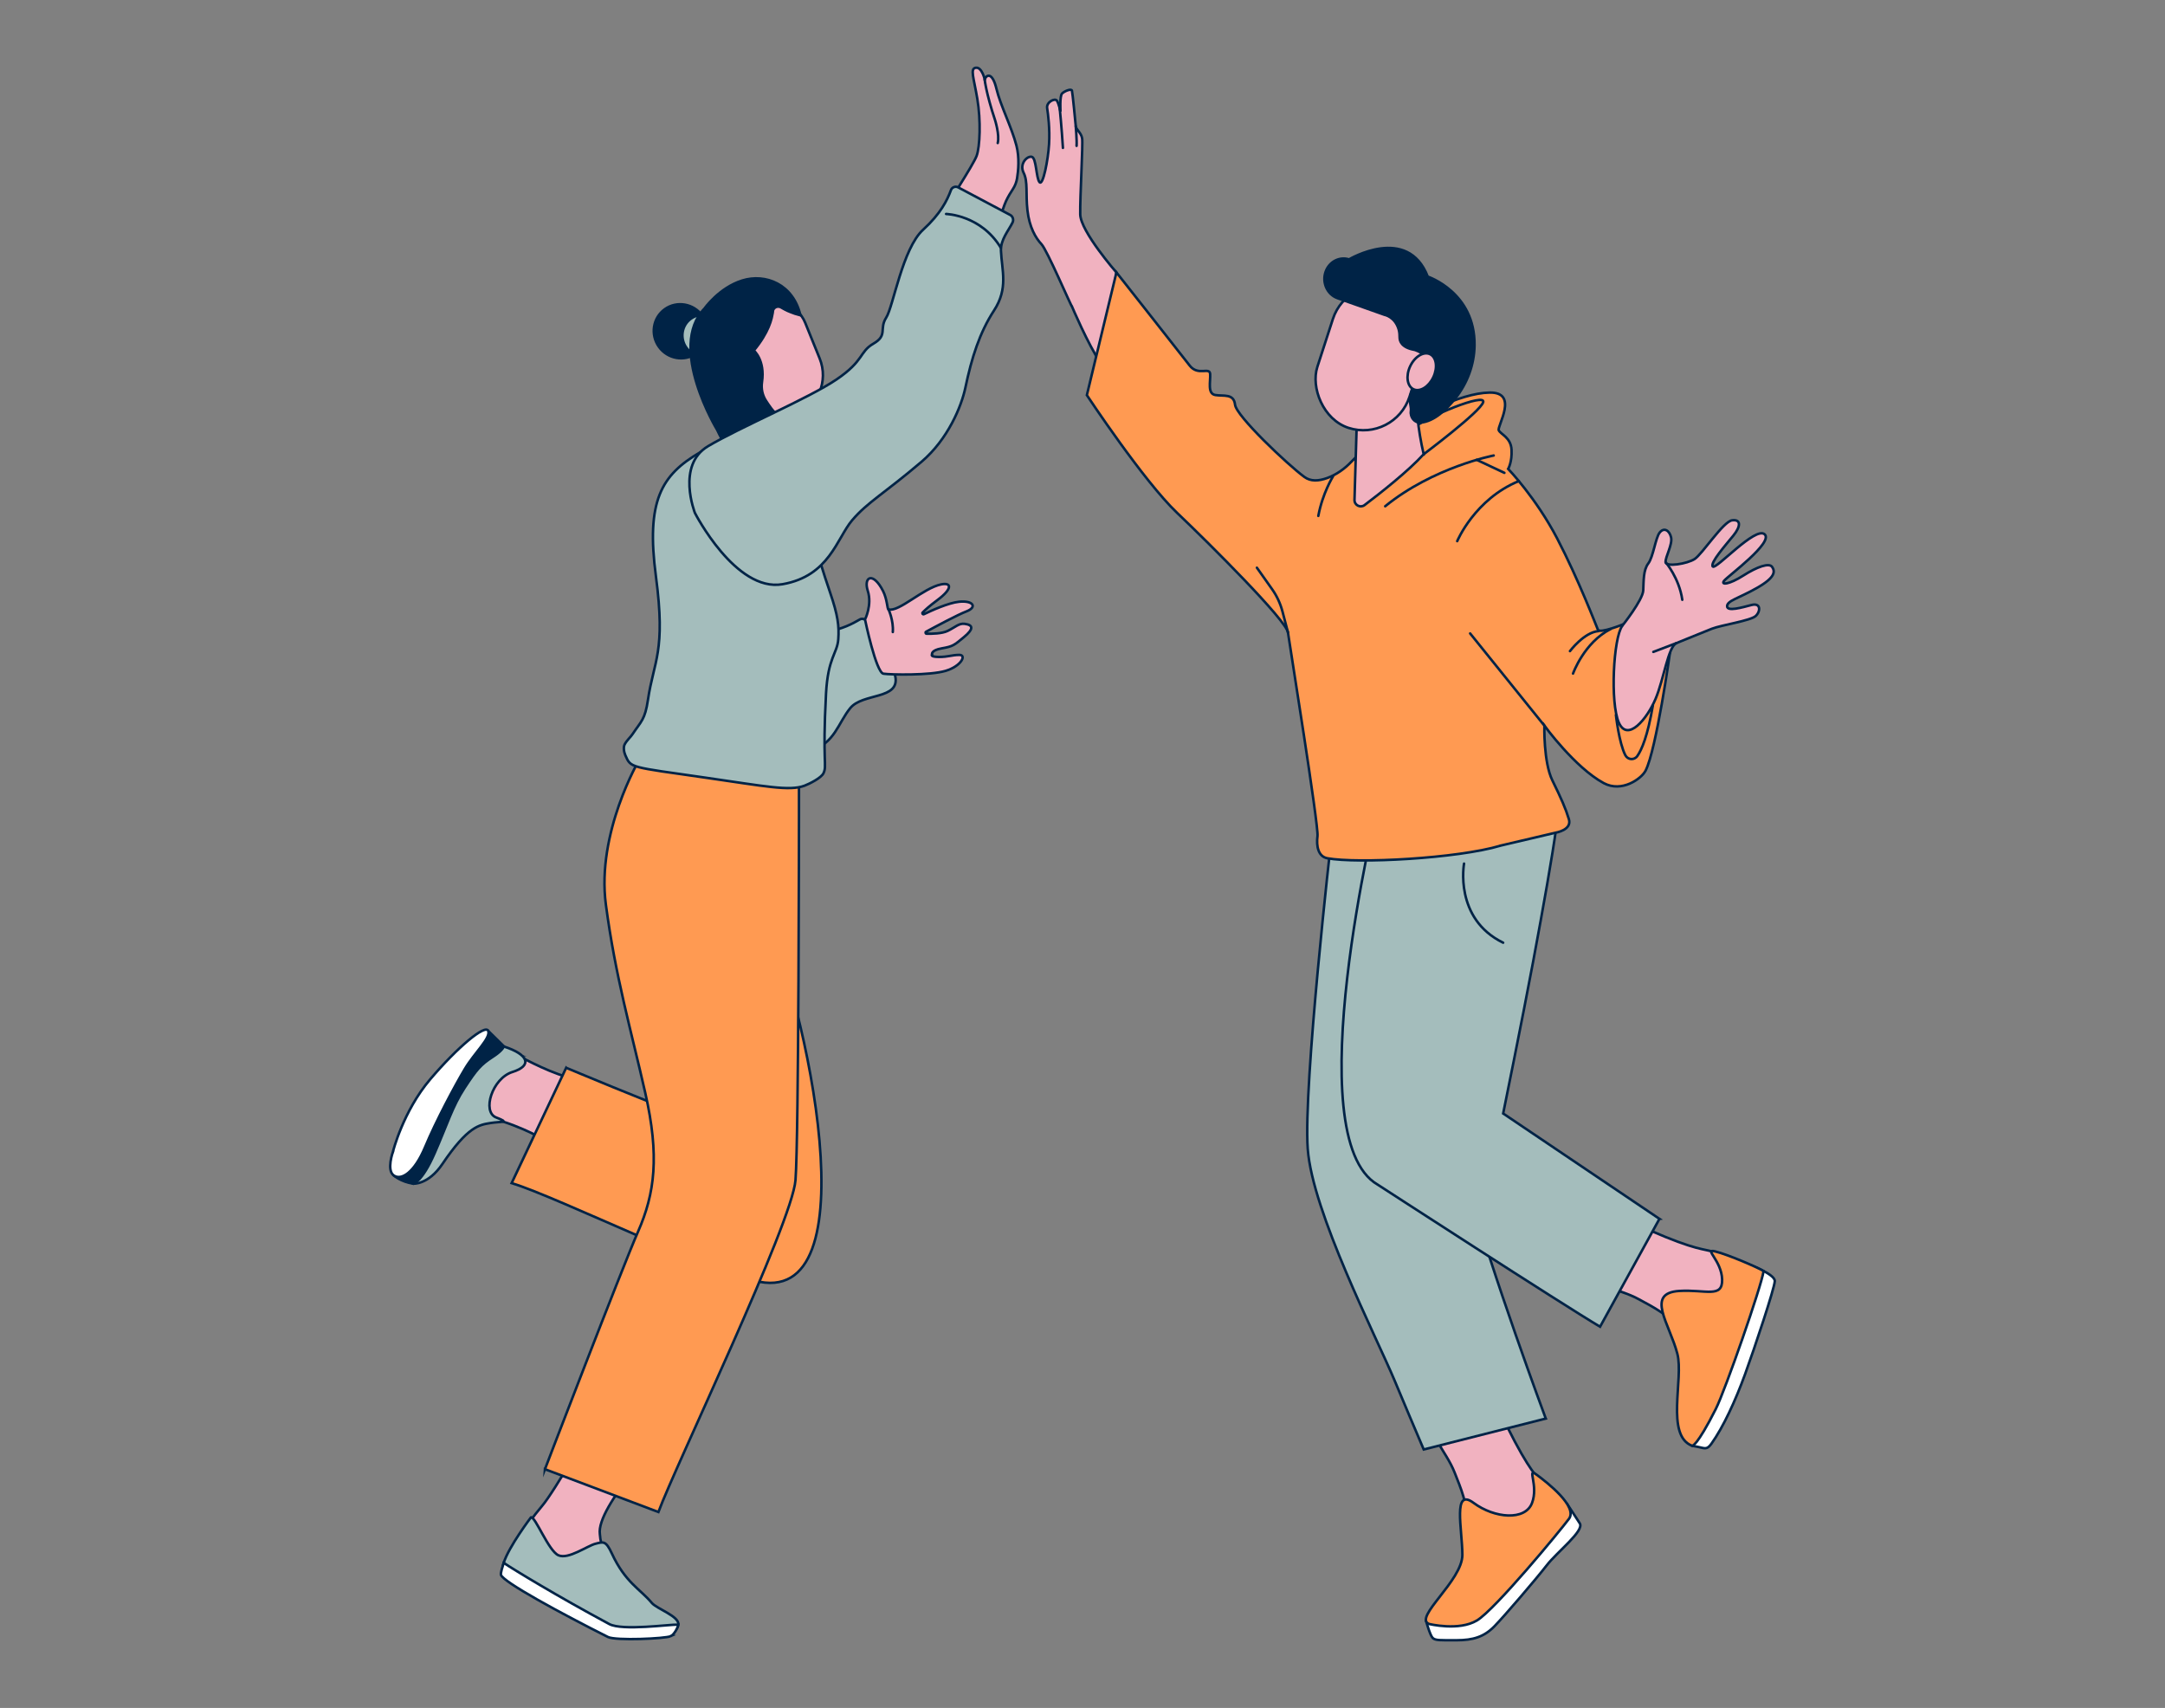 <?xml version="1.0" encoding="UTF-8"?>
<svg xmlns="http://www.w3.org/2000/svg" id="a" width="865.76" height="682.89" viewBox="0 0 865.76 682.89">
  <rect x="0" y="0" width="865.76" height="682.89" fill="#808080" stroke="none"/>
  <path d="M585.74,607.84c-.06,.15-.12,.31-.19,.46,4.38,1.98,9.17,2.79,14.01,2.62,5.02-.18,10.17-1.25,14.83-3.11,2.72-1.09,5.27-2.57,7.52-4.43-.95-2.6-2.54-5.64-4.79-9.35-2.6-4.29-5.14-4.95-14.62-24-4.79,1.22-5.95,.8-10.72,2.13-5.59,1.56-11.5,2.32-17.07,4.03,2.35,4.18,5.25,8.14,7,12.63,2.12,5.44,5.91,13.91,4.04,19.03h0Z" fill="#f1b2c0" stroke="#002346" stroke-miterlimit="10"></path>
  <path d="M626.83,601.57s3.01,4.52,4.91,7.52-8.99,11.31-13.21,16.76c-4.22,5.45-16.89,20.27-20.98,24.44s-8.45,5.53-15.12,5.53-8.45,.14-9.54-.95c-1.09-1.09-2.65-6.89-2.65-6.89l56.58-46.4Z" fill="#fff" stroke="#002346" stroke-miterlimit="10"></path>
  <path d="M571.48,649.31s11.93,2.94,19.15-1.41c7.22-4.35,33.16-35.75,36.78-40.63,3.62-4.88-8.65-14.51-13.13-17.78-3.81-2.78,1.05,4.37-1.65,11.48-2.7,7.11-14.93,6.17-23.36-.07-8.43-6.24-4.54,10.41-4.48,20.74,.07,10.33-19.7,25.11-13.33,27.68Z" fill="#ff9a52" stroke="#002346" stroke-miterlimit="10"></path>
  <path d="M618.13,567.16s-21.89-58.85-31.03-92.96-8.81-137.37-8.81-137.37l-45.95-.98s-11.21,98.24-9.39,123.5c1.82,25.26,27.46,75.2,34.79,92.75,3.83,9.16,7.69,18.31,11.59,27.45l48.81-12.37Z" fill="#a4bdbc" stroke="#002346" stroke-miterlimit="10"></path>
  <path d="M670.62,531.48c.1,.29,.19,.59,.27,.89,3.91-1.43,7.73-3.36,10.98-5.97,2.74-2.21,4.85-4.95,6.86-7.82,1.99-2.83,3.82-5.8,5.24-8.96,.66-1.48,1.28-3.08,1.63-4.72-2.4-1.4-5.59-2.73-9.75-4.15-4.75-1.63-7.12-.5-26.61-9.04-2.9,4.01-4.05,4.43-6.86,8.51-3.29,4.78-7.34,9.16-10.52,14.04,4.49,1.7,9.25,2.89,13.47,5.21,5.12,2.81,13.45,6.89,15.3,12.02h0Z" fill="#f1b2c0" stroke="#002346" stroke-miterlimit="10"></path>
  <path d="M676.69,578.06c.69,.18,1.46,.27,2.2,.43,2.89,.59,3.68,1.29,5.51-1.28,4.73-6.65,9.53-17.03,13.45-27.8,3.92-10.77,11.66-34.05,11.87-37.13,.21-3.08-11.85-7.24-11.85-7.24,0,0,3.88,3.74,.24,16.53-3.64,12.79-23.4,55.98-21.42,56.48h0Z" fill="#fff" stroke="#002346" stroke-miterlimit="10"></path>
  <path d="M676.69,578.06s1.75,.52,9.44-14.71c3.8-7.53,18.26-49.13,19.12-55.15-1.98-1.27-14.04-6.54-19.43-7.86-4.58-1.13,2.63,3.65,2.84,11.25,.21,7.6-6.65,3.92-17.12,4.57-13.7,.86-3.91,13.08-.78,25.12,2.6,10-4.85,32.7,5.92,36.8h0Z" fill="#ff9a52" stroke="#002346" stroke-miterlimit="10"></path>
  <path d="M663.6,487.34l-62.5-42.13s7.78-38.21,12.01-60.87c4.23-22.66,7.55-41.4,9.31-54.02,1.76-12.62-71.49-8.49-71.49-8.23s-32.51,132.88,0,151.57h0s74.24,48.15,88.92,56.8l23.74-43.12Z" fill="#a4bdbc" stroke="#002346" stroke-miterlimit="10"></path>
  <path d="M428.66,122.52c-.38-.13-9.91-22.5-12.2-24.91-2.29-2.42-4.83-6.74-5.59-13.47-.76-6.74,.25-11.49-1.53-15.05-1.78-3.56,1.31-6.78,3.22-6.4,1.91,.38,1.74,8.49,3.13,10.14,1.4,1.65,3.43-8.9,3.81-15.12,.38-6.23-.38-12.07-.76-14.49-.38-2.42,3.18-4.19,3.94-2.92s1.4,4.32,1.4,4.32c0,0-.38-6.23,.64-7.24,1.02-1.02,3.69-2.03,3.94-1.14s1.4,12.84,1.53,14.24c.13,1.4,2.16,2.54,2.54,4.83,.38,2.29-.89,23.51-.76,30.38,.13,6.86,14.49,23.26,14.49,23.26,0,0-4.36,29.95-6.39,36.11-4.98-7.34-11.4-22.51-11.4-22.51Z" fill="#f1b2c0" stroke="#002346" stroke-miterlimit="10"></path>
  <path d="M600.1,338.12c-17.49,5.17-57.33,7.23-69.29,5.04-3.65-.67-4.49-4.78-3.96-8.88,.53-4.11-11.14-76.58-11.81-81.41-.66-4.83-30.95-35.09-44.33-47.81-13.38-12.72-36.09-47.07-36.09-47.07l11.83-49.07s25.88,32.84,29.26,37.21c3.38,4.38,8.04,.4,8.22,3.44,.18,3.04-1.19,7.85,2.09,8.38,3.28,.53,7.36-.7,7.86,3.85,.49,4.54,20.95,23.91,27.7,28.88,2.54,1.87,5.67,1.73,9.28,.4s6.92-3.68,9.61-6.54c4.4-4.68,8.17-6.89,12.51-9.66,13-8.28,30.7-17.69,42.64-17.92,11.94-.23,2.94,13.46,3.72,15.09,.77,1.64,4.85,2.84,5.11,7.78,.26,4.93-1.35,7.65-1.35,7.65,0,0,11.11,11.55,19.59,27.8,8.48,16.26,15.59,34.86,16.3,36.51,.72,1.65,10.23-2.22,10.23-2.22l18.58,11.35s-5.45,38.83-9.75,47.21c-1.66,3.23-9.52,8.89-16.75,4.98-11.53-6.23-23.73-23-23.73-23,0,0-.38,14.6,3.19,21.89,3.57,7.29,5.29,11.16,6.62,15.53,1.32,4.37-5.32,5.41-5.32,5.41l-21.97,5.16Z" fill="#ff9a52" stroke="#002346" stroke-miterlimit="10"></path>
  <path d="M569.32,181.61s22.67-16.97,23.79-20.81c1.12-3.85-22.08,5.47-28.72,10.86-6.64,5.39,4.93,9.96,4.93,9.96Z" fill="#ff9a52" stroke="#002346" stroke-miterlimit="10"></path>
  <path d="M648.7,250.25s8.25-10.33,8.42-14.2c.17-3.87,0-8.09,2.02-10.78s2.86-10.2,4.55-12.34c1.68-2.14,3.87-.96,4.55,1.9,.67,2.86-2.36,7.92-2.19,9.94,.17,2.02,8.59,.69,11.62-1.26,3.03-1.94,11.45-15.03,14.99-15.48,3.54-.45,3.54,2.34,.51,6.08-3.03,3.74-9.43,10.94-8.25,12.4,1.18,1.45,17.01-16.14,20.72-12.9s-14.65,16.71-16.17,18.57c-1.52,1.85,2.02,1.54,7.58-2.01s10.44-5.28,11.62-3.48c1.18,1.79,1.35,4.15-6.06,8.36-7.41,4.21-11.96,5.11-11.96,7.35s6.06,.45,9.77-.51,3.71,2.47,1.68,4.38c-2.02,1.91-13.64,3.6-17.52,5.11-3.87,1.52-10.78,4.38-14.15,5.73-3.37,1.35-5.05,14.46-8.42,22.39-3.37,7.93-11.12,17.36-14.65,9.45-3.54-7.92-2.17-33.96,1.35-38.69h0Z" fill="#f1b2c0" stroke="#002346" stroke-miterlimit="10"></path>
  <path d="M569.32,181.61c-6.2,6.81-17.53,15.71-23.65,20.34-1.68,1.27-4.08,.03-4.02-2.08l.65-22.1,.26-8.74,.45-.51,23.31-26.2s-1.77,19.01,2.99,39.29Z" fill="#f1b2c0" stroke="#002346" stroke-miterlimit="10"></path>
  <path d="M533.04,190.5s-4.18,6.69-5.86,15.78" fill="none" stroke="#002346" stroke-linecap="round" stroke-linejoin="round"></path>
  <path d="M597.32,182.12s-24.17,4.67-43.4,20.3" fill="none" stroke="#002346" stroke-linecap="round" stroke-linejoin="round"></path>
  <line x1="601.59" y1="189.06" x2="590.5" y2="183.85" fill="none" stroke="#002346" stroke-linecap="round" stroke-linejoin="round"></line>
  <path d="M582.72,216.37s7.02-16.8,24.64-24.02" fill="none" stroke="#002346" stroke-linecap="round" stroke-linejoin="round"></path>
  <path d="M502.62,226.99l6.07,8.58c1.91,2.7,3.32,5.73,4.16,8.93l2.19,8.36" fill="none" stroke="#002346" stroke-linecap="round" stroke-linejoin="round"></path>
  <line x1="587.89" y1="253.27" x2="617.58" y2="290.13" fill="none" stroke="#002346" stroke-linecap="round" stroke-linejoin="round"></line>
  <path d="M627.81,260.34s5.63-7.53,11.42-8.01" fill="none" stroke="#002346" stroke-linecap="round" stroke-linejoin="round"></path>
  <path d="M629.04,269.31s4.38-12.38,15-17.79" fill="none" stroke="#002346" stroke-linecap="round" stroke-linejoin="round"></path>
  <path d="M666.05,224.77s5.43,6.32,6.68,15.04" fill="none" stroke="#002346" stroke-linecap="round" stroke-linejoin="round"></path>
  <line x1="670.43" y1="257.11" x2="661.15" y2="260.65" fill="none" stroke="#002346" stroke-linecap="round" stroke-linejoin="round"></line>
  <path d="M646.19,285.85s1.2,11.14,3.76,16.1c.98,1.89,3.56,2.09,4.78,.36,1.73-2.45,4.15-7.95,6.24-20.29" fill="none" stroke="#002346" stroke-linecap="round" stroke-linejoin="round"></path>
  <path d="M585.46,345.29s-4.1,21.99,15.63,31.63" fill="none" stroke="#002346" stroke-linecap="round" stroke-linejoin="round"></path>
  <path d="M423.77,43.24s.8,8.02,1.28,15.89" fill="none" stroke="#002346" stroke-linecap="round" stroke-linejoin="round"></path>
  <path d="M430.18,50.45s.49,5.62,.33,7.87" fill="none" stroke="#002346" stroke-linecap="round" stroke-linejoin="round"></path>
  <rect x="528.95" y="113.68" width="38.74" height="58.83" rx="19.37" ry="19.37" transform="translate(70.9 -162.19) rotate(17.97)" fill="#f1b2c0" stroke="#002346" stroke-miterlimit="10"></rect>
  <path d="M570.94,110.6s18.99,6.26,18.71,27.51c-.1,7.75-2.93,15.17-7.62,21.11-3.55,4.5-8.53,9.29-13.88,9.75-2.4,.21-4.33-2.09-3.96-4.62,.33-2.23-1.48-4.39,.84-8.92,0,0,.85-.21,1.97-.89,6.17-3.75,5.91-12.23-.94-14.52-.27-.09-.42-.13-.42-.13-5.29-.93-5.95-3.62-5.95-4.91,0-1.07-.07-2.15-.35-3.19-1.46-5.21-5.74-5.93-5.74-5.93l-18.78-6.65c-4.1-1.48-6.24-6.26-4.72-10.56h0c1.41-4,5.5-6.16,9.37-4.94,0,0,23.37-13.95,31.47,6.88Z" fill="#002346" stroke="#002346" stroke-miterlimit="10"></path>
  <ellipse cx="568.52" cy="148.6" rx="7.75" ry="5.12" transform="translate(192.26 599.96) rotate(-64.83)" fill="#f1b2c0" stroke="#002346" stroke-miterlimit="10"></ellipse>
  <path d="M288.69,150.61l1.67,27.98,13.53-7.17s6.18,1.37,10.84-1.64l-1.55-7.09-13.39-20.33-11.1,8.25Z" fill="#f1b2c0" stroke="#002346" stroke-miterlimit="10"></path>
  <rect x="290.71" y="117.4" width="35.47" height="50.91" rx="17.74" ry="17.74" transform="translate(-31.07 126.16) rotate(-22.04)" fill="#f1b2c0" stroke="#002346" stroke-miterlimit="10"></rect>
  <path d="M236.83,569.49c-.25,.57-14.97,26.68-20.1,32.68-7.18,8.4-13.16,18.71-12.15,22.57,1,3.87,61.26,29.42,63.93,26.51,2.67-2.91-27.3-17.84-28.63-37.85-1.52-10.93,25.12-39.23,38.85-52.92,1.87-1.86-.06-4.97-2.56-4.13l-39.34,13.14h0Z" fill="#f1b2c0" stroke="#002346" stroke-miterlimit="10"></path>
  <path d="M268.98,652.49c-1.97,.93-12.99,3.9-24.72-.33-19.21-6.94-42.36-21.28-43.17-24.2-.21-.76-.06-1.83,.33-3.08,2.07-6.53,10.9-18.19,10.9-18.19,1.65-.63,6.99,13.38,10.98,15.16,3.98,1.78,11.62-3.84,14.88-4.63,3.07-.75,4.07-1.33,6.48,3.89,5.38,11.63,11.32,14.2,16,19.8,1.96,2.34,11.09,5.35,10.58,8.67-.18,1.22-.86,2.26-2.26,2.92Z" fill="#a4bdbc" stroke="#002346" stroke-miterlimit="10"></path>
  <path d="M206.79,421.83s11.12,6.26,19.74,8.71l-8.18,25.57s-9.22-5.63-20.97-8.77c-5.25-1.4-11.64-10.48-5.02-19.02,6.61-8.54,14.44-6.49,14.44-6.49h0Z" fill="#f1b2c0" stroke="#002346" stroke-miterlimit="10"></path>
  <path d="M226.41,426.93s33.37,13.99,49.02,19.76c0,0,1.55,1.44,6.37,1.28,3.36-.11,2.61,2.35,4.07,1.75,1.46-.6-5.89-18.34-12.41-33.7-6.52-15.35-17.36-39.4-18.16-59.16-.8-19.76,6.78-15.8,14.02-6.54,7.23,9.26,34.34,10.56,34.34,10.56,16.07,29.87,45.58,156.41,2.2,151.94-17.15-1.77-82.67-34.18-101.26-39.77l21.81-46.12Z" fill="#ff9a52" stroke="#002346" stroke-miterlimit="10"></path>
  <path d="M217.91,587.45s30.57-79.77,37.26-95.05c6.69-15.28,8.6-30.09,2.87-55.41-5.73-25.31-11.94-46.49-15.76-75.31-3.82-28.82,13.37-57.96,13.37-57.96l63.85,9.56v12.46s-.07,128.91-1.39,146.1c-1.32,17.19-48.13,114.48-54.82,132.71l-45.38-17.12Z" fill="#ff9a52" stroke="#002346" stroke-miterlimit="10"></path>
  <path d="M358.02,270.47c-1.82-9.35-10.18-25.1-14.14-22.82-2.98,1.71-6.93,3.92-13.49,4.97-.3,2.31-.62,4.62-.96,6.93-1.82,12.14-3.27,28.38-5.06,40.53,9.42-2.95,10.77-10.97,15.62-16.94,5.01-6.17,19.86-3.32,18.04-12.67h0Z" fill="#a4bdbc" stroke="#002346" stroke-miterlimit="10"></path>
  <path d="M345.92,247.68s2.91-5.83,1.1-11.43,2.06-7.85,6.08,.01c1.73,3.39,1.65,7.24,2.2,7.4,4.12,1.2,13.9-8.55,21.04-10,4.22-.86,4.67,1.7-1.55,6.32-3.07,2.28-4.83,3.88-5.83,4.92-.33,.34,.06,.88,.49,.68,3.12-1.51,9.78-4.53,14.04-4.98,5.73-.6,7.38,2.16,2.98,3.85-3.54,1.35-12.7,6.27-16.15,8.14-.38,.21-.24,.78,.19,.79,2.19,.05,6.19-.02,8.43-1.11,3.19-1.56,4.53-3.15,6.84-2.84,3.52,.47,3.57,2.1-.34,5.33-3.91,3.22-4.32,3.69-8.82,4.47-4.49,.78-3.9,2.44-3.9,2.44,0,0-1.01,.98,2.75,1,3.76,.01,5.09-.8,8.13-.82,3.05-.02,.8,4.49-5.43,6.37-6.23,1.88-21.88,1.58-24.87,1.15-2.99-.42-7.39-21.69-7.39-21.69h0Z" fill="#f1b2c0" stroke="#002346" stroke-miterlimit="10"></path>
  <path d="M397.08,96.39s3.73-12.85,5.24-16.04c.82-1.75,1.9-3.5,2.71-4.72,.86-1.31,1.44-2.78,1.69-4.33,.5-3.05,.99-8.26-.25-13.07-1.91-7.39-6.4-16.04-8.01-22.76-1.61-6.72-3.95-5.67-4.69-3.73,0,0-1.09-4.93-3.5-4.66-2.45,.27-.9,3.82,.55,12.43,1.45,8.6,1.08,19.23-.3,22.87-1.38,3.64-12.41,20.59-12.41,20.59l18.99,13.42Z" fill="#f1b2c0" stroke="#002346" stroke-miterlimit="10"></path>
  <path d="M393.76,31.75s.49,5.26,4.14,16.23c0,0,1.9,5.96,1.08,9.21" fill="none" stroke="#002346" stroke-linecap="round" stroke-linejoin="round"></path>
  <path d="M355.31,243.66s2.06,4.42,1.71,9.05" fill="none" stroke="#002346" stroke-linecap="round" stroke-linejoin="round"></path>
  <path d="M268.22,654.2c-2.06,.97-21.99,1.89-25.13,.31-18.95-9.53-41.97-22.01-42.76-24.84-.21-.76,.7-3.53,1.1-4.79,3.77,2.56,21.45,13.33,42.19,24.46,5.26,2.82,24.33,.09,27.63,.23-.19,1.22-1.63,3.97-3.03,4.63h0Z" fill="#fff" stroke="#002346" stroke-miterlimit="10"></path>
  <path d="M165.24,473.27s5.99,.54,11.67-7.87c10.18-15.09,14.79-15.65,19.18-16.37,4.39-.72,8.03-.01,2.3-2.24-5.73-2.23-1.59-15.62,6.52-18.17,8.11-2.55,6.44-7.01-3.41-10.2-6.65-2.16-20.85,13.46-33.38,32.1-12.53,18.63-9.7,19.63-2.89,22.76h0Z" fill="#a4bdbc" stroke="#002346" stroke-miterlimit="10"></path>
  <path d="M167.8,441.46c10.65-16.15,27.45-29.27,27.45-29.27l6.25,6.16s-.35,1.56-4.35,4.15c-5,3.25-6.56,5.13-11.4,12.52-4.84,7.39-6.84,14.43-11.95,26.08-5.1,11.66-8.56,12.17-8.56,12.17-4.93-.73-7.76-3.28-7.76-3.28,0,0,6.74-23.1,10.32-28.53h0Z" fill="#002346" stroke="#002346" stroke-miterlimit="10"></path>
  <path d="M157.14,460.5s-2.68,7.39,.33,9.49c3.02,2.1,8.24-1.09,12.57-11.46,4.33-10.37,12-24.72,15.91-31.24,3.91-6.51,10.36-12.25,9.28-15.1-1.08-2.85-12.31,6.51-23.2,19.35-10.89,12.84-14.9,28.96-14.9,28.96h0Z" fill="#fff" stroke="#002346" stroke-miterlimit="10"></path>
  <ellipse cx="288.46" cy="147.39" rx="5.88" ry="7.44" transform="translate(-30.71 92.05) rotate(-17.23)" fill="#f1b2c0" stroke="#002346" stroke-miterlimit="10"></ellipse>
  <path d="M324.22,213.2c1.49,1.78,1.59,5.74,7.81,23.95,3.01,8.82,3.58,13.17,3.19,18.48-.41,5.66-4.13,7.22-4.9,21.64-1.49,27.98,.47,28.69-1.01,31.87-.91,1.94-5.73,4.3-7.58,5-5.99,2.27-15.79,.23-39.31-3.16-30.79-4.44-30.05-3.82-32.34-8.97-.63-1.42-.84-3.33-.27-4.4,.95-1.76,2.3-2.81,3.13-4.07,3.45-5.18,4.99-5.74,6.17-13.73,2.31-15.64,7.19-19.13,3.19-49.33-4-30.2,2.09-40.57,17.72-49.65,15.63-9.08,44.19,32.36,44.19,32.36h0Z" fill="#a4bdbc" stroke="#002346" stroke-miterlimit="10"></path>
  <g>
    <ellipse cx="272.18" cy="132.45" rx="10.68" ry="10.86" transform="translate(-26.35 182.52) rotate(-35.47)" fill="#002346" stroke="#002346" stroke-miterlimit="10"></ellipse>
    <ellipse cx="281.14" cy="134.22" rx="8.21" ry="8.35" transform="translate(-25.71 188.05) rotate(-35.47)" fill="#a4bdbc" stroke="#002346" stroke-miterlimit="10"></ellipse>
    <path d="M309.03,124.55c-.27,2.94-1.67,8.46-7.58,15.6,0,0,4.57,3.8,3.26,12.64-.38,2.57,.15,5.22,1.59,7.42,2.29,3.48,6.21,10.01,14.52,8.44,0,0-2.36,3.8-8.46,6.93,0,0,.14,5.8-4.78,10.4-2.03,1.89-5.01,2.52-7.63,1.49-3.48-1.38-8.35-5.25-13.16-15.56,0,0-20.11-33.04-5.05-48.59,0,0,5.81-8.27,15.05-11.16,9.32-2.92,20.4,1.48,23.29,13.9l-2.22-.63c-2.7-.99-3.22-1.19-5.52-2.52-.23-.13-.48-.23-.74-.27h0c-1.28-.23-2.44,.63-2.56,1.92Z" fill="#002346" stroke="#002346" stroke-miterlimit="10"></path>
  </g>
  <path d="M403.9,85.89c1.12,.59,1.56,1.97,.99,3.11-1.65,3.31-4.82,6.91-4.62,11.26,.36,7.94,3,15.02-2.77,23.88-5.77,8.85-8.95,18.9-11.46,30.88-1.54,7.34-6.91,20.56-17.51,29.59-14.97,12.74-21.62,16.17-27.76,23.39-6.13,7.22-9.12,22.34-27.88,25.59-18.76,3.25-35-28.5-35-28.5h0s-7.54-19.12,5.25-26.69c12.79-7.58,40.21-19.12,51.39-26.69,11.18-7.58,9.02-11.01,14.79-14.34,5.77-3.34,2.16-5.82,5.05-10.35,2.89-4.53,6.49-27.61,14.79-35.19,6.97-6.37,9.6-11.72,11.12-15.83,.43-1.16,1.79-1.67,2.88-1.09l20.74,11Z" fill="#a4bdbc" stroke="#002346" stroke-miterlimit="10"></path>
  <path d="M378.33,85.55s13.95,.36,21.89,13.54" fill="none" stroke="#002346" stroke-linecap="round" stroke-linejoin="round"></path>
</svg>
